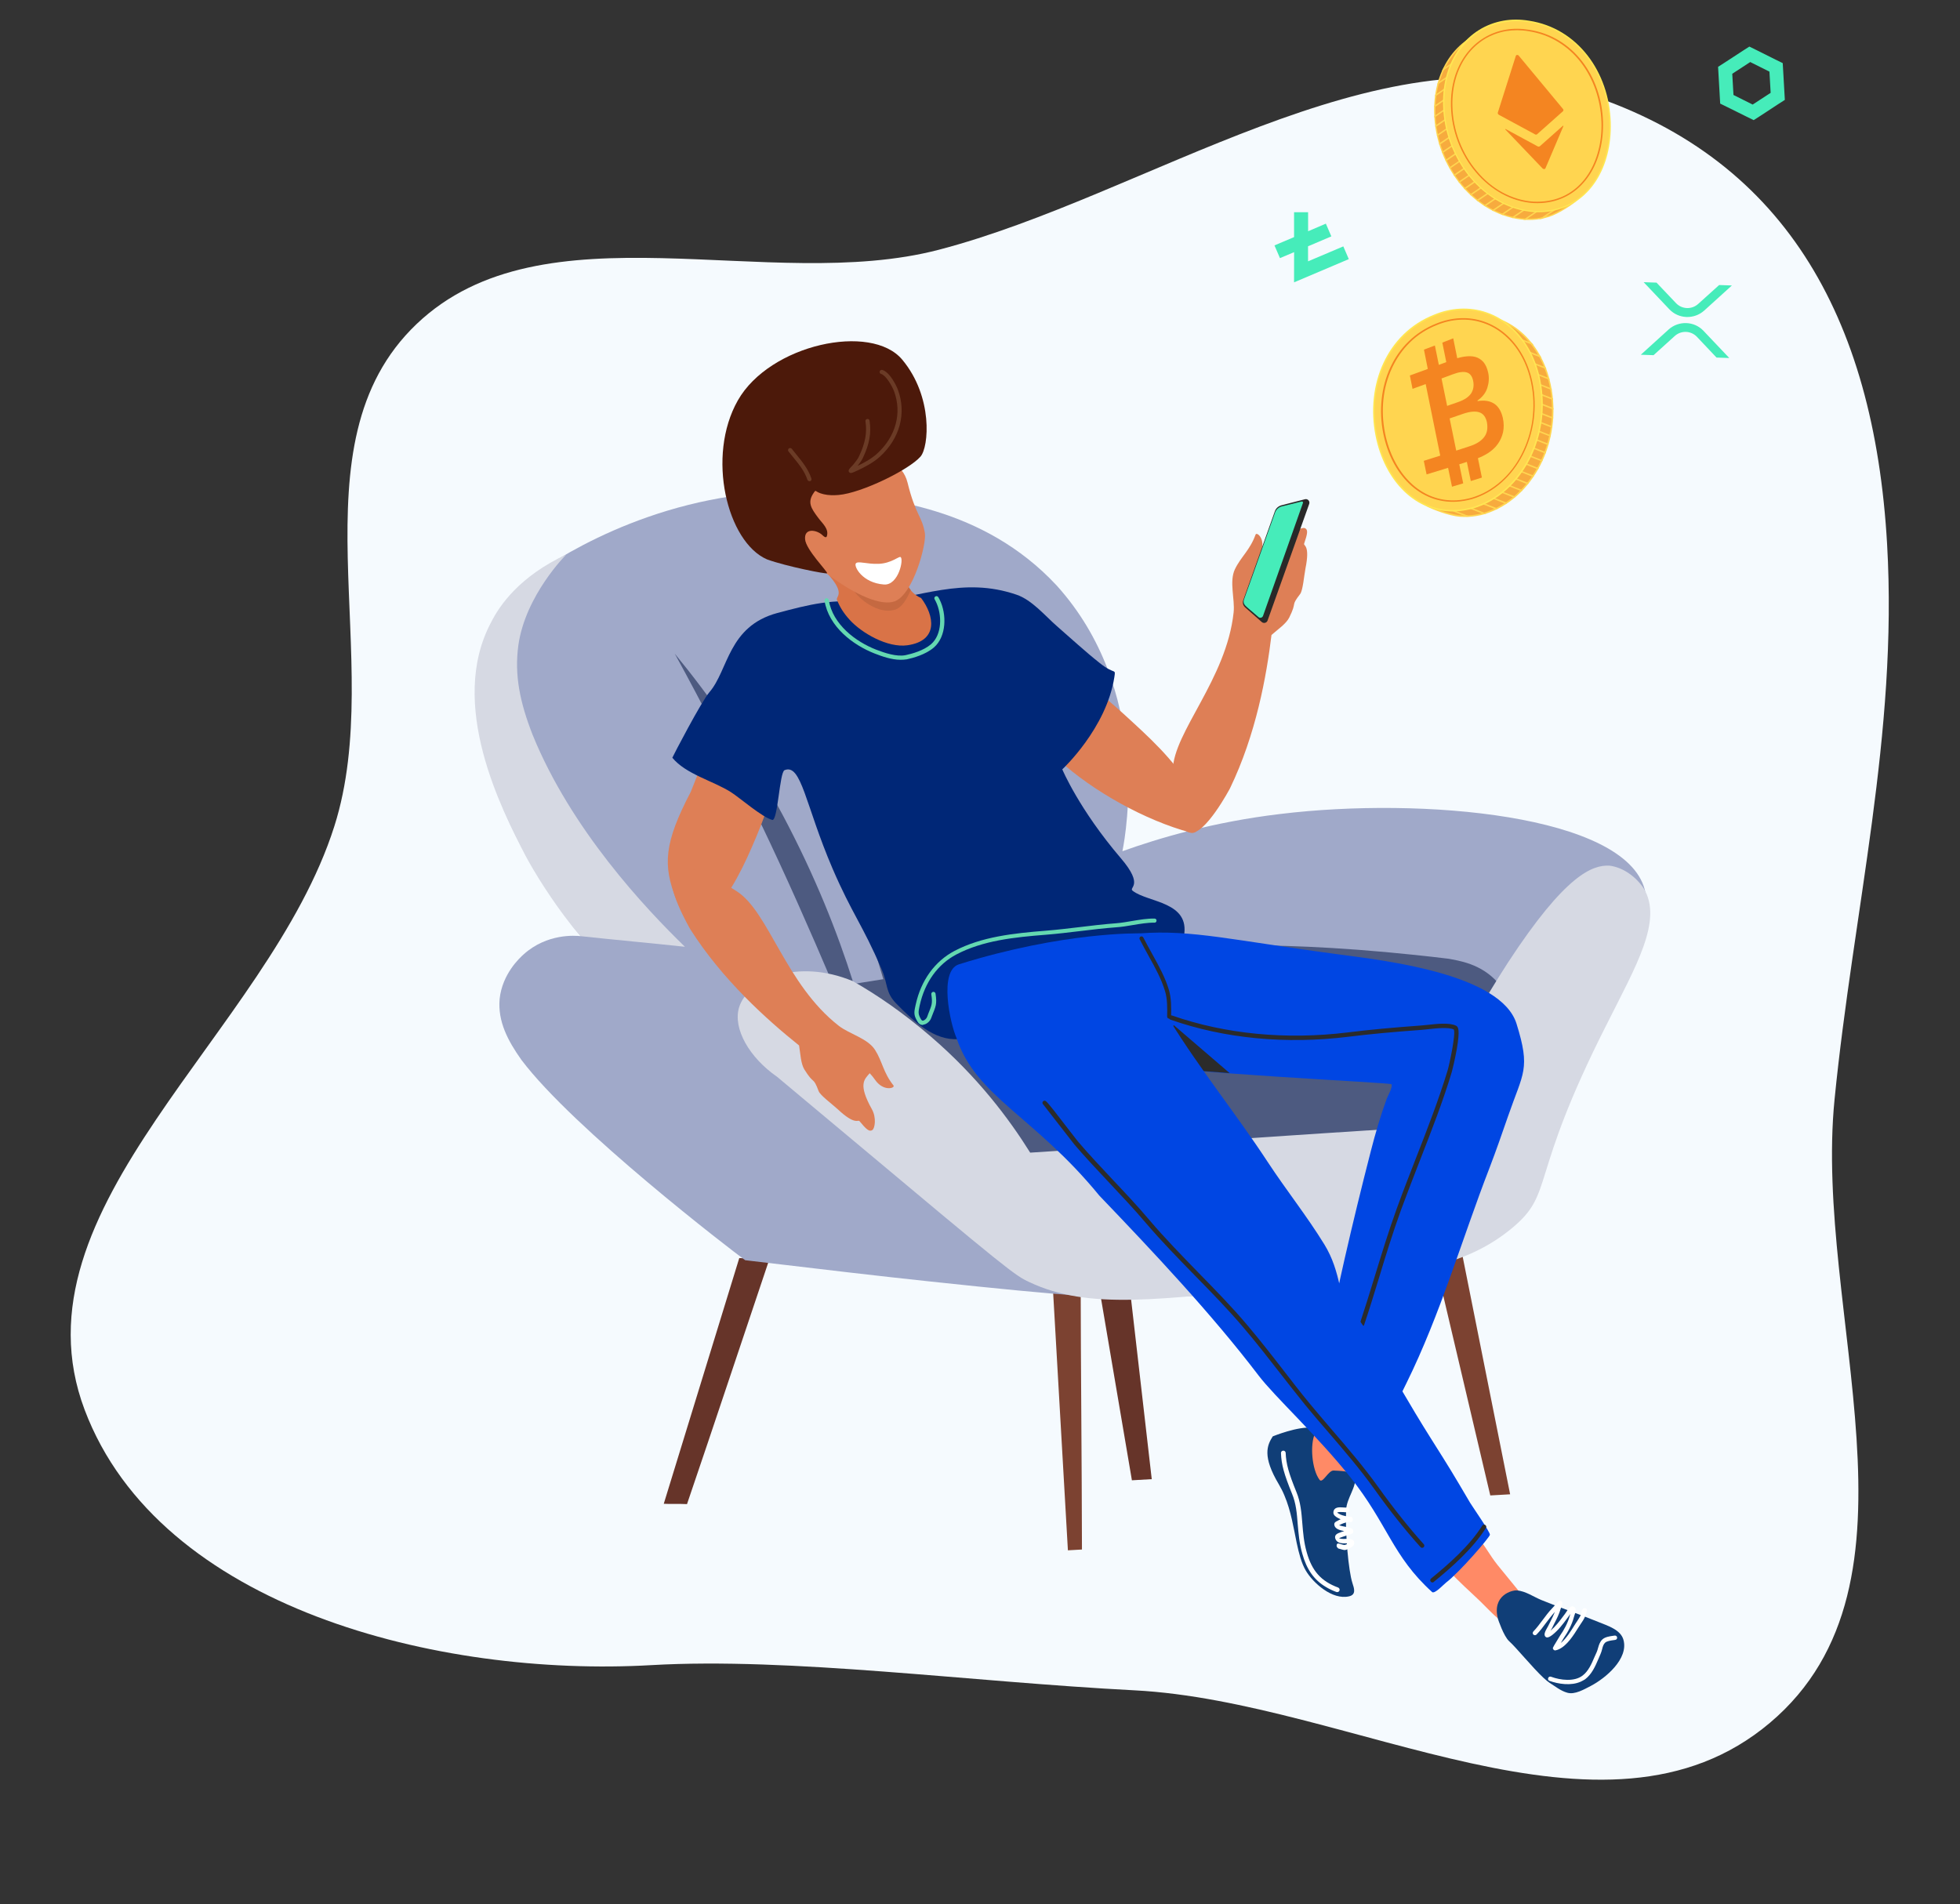 <svg width="388" height="377" viewBox="0 0 388 377" fill="none" xmlns="http://www.w3.org/2000/svg">
<rect x="0" y="0" width="388" height="377" fill="#333333" stroke="none"/>
<g clip-path="url(#clip0_1:38)">
<path fill-rule="evenodd" clip-rule="evenodd" d="M312.679 18.144C352.903 30.628 370.975 62.461 373.568 107.717C375.727 145.416 366.9 180.128 363.166 217.687C358.972 259.878 383.233 313.37 350.368 341.11C317.503 368.849 267.549 336.889 224.563 334.673C191.879 332.987 156.551 328.105 128.914 329.688C86.955 332.092 31.605 318.458 16.764 279.156C1.58 238.942 53.201 204.519 66.191 163.576C76.695 130.468 57.324 88.139 82.459 64.165C107.594 40.191 152.218 58.234 185.844 49.452C226.982 38.709 272.049 5.533 312.679 18.144Z" fill="#F5FAFE"/>
<path d="M287.66 239.353L298.943 295.863L295.015 296.088L281.778 239.854L287.66 239.353Z" fill="#7C4231"/>
<path d="M223.087 250.114L216.887 250.797L224.072 293.089L227.999 292.864L223.087 250.114Z" fill="#663429"/>
<path d="M213.927 253.595C212.127 253.698 210.172 253.975 208.372 254.078C209.385 271.758 210.388 289.274 211.401 306.954L214.183 306.795C214.153 289.058 213.958 271.331 213.927 253.595Z" fill="#7C4231"/>
<path d="M152.275 249.407L146.345 249.09L131.398 297.74C132.881 297.819 134.517 297.725 136 297.805C141.482 281.724 146.801 265.652 152.275 249.407Z" fill="#663429"/>
<path d="M147.519 249.515C162.399 251.29 174.632 252.725 183.718 253.683C212.632 256.79 219.543 257.051 225.445 256.877C233.156 256.764 244.477 256.608 258.776 253.982C279.403 250.008 292.402 247.622 301.987 237.218C310.173 228.209 304.608 222.779 314.191 200.878C321.891 183.356 327.052 181.747 325.579 176.083C321.615 161.363 281.671 157.738 253.459 161.161C240.086 162.749 229.27 165.995 222.191 168.536C222.958 164.714 227.919 136.674 209.16 115.904C194.637 100.311 175.166 98.634 164.597 97.597C136.55 95.262 115.082 107.496 107.017 112.885C103.211 115.238 100.742 118.008 98.919 120.575C88.933 135.437 95.824 161.157 114.944 185.355C113.953 185.247 108.342 184.747 103.657 188.958C102.876 189.66 99.444 192.812 98.907 197.77C98.505 202.229 100.531 206.054 103.211 209.842C113.52 223.541 144.779 247.537 147.519 249.515Z" fill="#A0A9C9"/>
<path d="M300.074 203.822C299.999 202.513 299.592 198.265 296.594 194.659C293.249 190.745 288.62 190.189 286.628 189.81C251.574 185.577 234.128 187.726 233.964 187.736C210.723 189.067 188.367 191.497 166.74 195.199C172.044 207.542 177.349 219.885 182.644 232.064C220.933 229.706 259.212 227.185 297.5 224.828L300.074 203.822Z" fill="#4D5A80"/>
<path d="M112.095 109.802C112.095 109.802 104.016 117.82 102.614 127.755C101.806 133.714 102.934 139.07 105.437 145.495C113.081 164.274 127.766 179.858 135.591 187.458C128.651 186.705 121.885 186.107 114.945 185.355C113.897 184.265 112.831 182.849 111.765 181.431C111.765 181.431 107.326 175.609 104.014 169.393C99.397 160.459 88.503 139.404 97.26 123.134C98.882 119.921 102.818 114.111 112.095 109.802Z" fill="#D6D9E3"/>
<path d="M133.581 129.431C140.288 137.586 147.963 148.316 154.951 161.384C161.392 173.497 165.812 184.741 168.821 194.259C167.512 194.334 166.039 194.418 164.729 194.493C160.365 184.232 155.645 173.498 150.425 162.628C144.994 150.949 139.264 139.781 133.581 129.431Z" fill="#4D5A80"/>
<path d="M298.497 190.609C293.672 198.112 287.225 208.828 281.312 223.128C255.462 224.773 229.621 226.582 203.936 228.217C199.777 221.557 193.552 213.208 184.226 205.201C178.872 200.581 173.573 196.943 168.822 194.258C157.719 189.639 147.951 193.975 146.297 199.491C145.059 203.668 148.341 209.392 153.813 213.185C157.092 215.954 161.918 219.947 167.783 224.867C199.347 251.309 200.895 252.535 203.761 253.849C215.575 259.414 229.084 257.326 256.186 254.623C278.552 252.357 289.808 251.055 299.37 243.116C307.833 236.062 302.436 233.579 318.078 202.791C323.824 191.293 329.219 182.28 325.407 175.928C323.965 173.711 321.388 171.723 318.579 171.391C315.287 171.252 309.97 173.034 298.497 190.609Z" fill="#D6D9E3"/>
<path d="M147.253 127.333C147.889 126.968 158.053 141.004 166.66 159.399C173.021 172.995 176.671 185.105 178.785 193.359C177.486 193.598 176.176 193.673 174.877 193.912C172.636 186.321 169.206 175.184 163.691 162.032C154.916 140.691 146.618 127.698 147.253 127.333Z" fill="#4D5A80"/>
<path d="M180.492 122.801C181.464 122.581 188.093 137.969 192.581 156.107C196.024 170.364 197.372 182.44 197.851 190.79C196.542 190.865 195.405 191.094 194.096 191.169C192.982 183.185 191.142 171.136 188.007 156.534C183.66 135.102 179.683 123.012 180.492 122.801Z" fill="#4D5A80"/>
<path d="M194.759 122.477C195.404 122.276 202.454 139.282 206.82 161.04C209.132 172.733 210.022 182.537 210.415 189.413C209.115 189.652 207.816 189.89 206.343 189.975C205.902 182.28 204.909 170.676 202.638 156.845C198.983 136.031 194.277 122.669 194.759 122.477Z" fill="#4D5A80"/>
<path d="M161.889 124.852C162.689 124.478 172.553 139.024 180.043 157.975C185.423 171.628 188.071 183.466 189.368 191.767C188.231 191.997 187.25 192.053 186.113 192.282C184.19 184.51 180.906 173.036 175.853 159.365C168.05 137.803 161.089 125.227 161.889 124.852Z" fill="#4D5A80"/>
<path d="M210.745 132.817C213.615 134.099 217.526 136.866 222.402 141.328C227.278 145.789 232.33 150.285 235.794 156.215C237.163 158.557 238.509 165.585 235.683 164.84C226.792 162.479 216.287 156.642 209.514 150.403C207.86 148.859 205.905 147.474 204.638 145.609C200.581 139.711 204.023 129.822 210.745 132.817Z" fill="#DE7F56"/>
<path d="M258.162 107.65C258.854 105.623 258.978 104.86 258.316 104.575C257.784 104.333 255.801 105.165 254.847 106.867C252.061 111.888 250.59 111.302 248.981 111.078C249.144 110.496 249.317 109.96 249.514 109.537C250.727 106.805 248.773 105.206 248.551 105.848C247.439 108.939 245.615 110.283 244.458 112.718C243.302 115.154 244.489 118.652 244.208 121.255C242.785 134.488 232.308 144.943 232.168 152.435C232.113 155.63 232.099 164.259 235.641 164.873C238.561 165.384 243.479 156.103 243.479 156.103C248.646 145.414 250.717 133.847 251.704 125.722C252.974 124.593 254.572 123.535 255.214 122.28C256.887 118.902 255.39 120.199 257.377 117.608C257.92 116.897 258.147 114.044 258.427 112.559C259.384 107.861 258.02 108.108 258.162 107.65Z" fill="#DE7F56"/>
<path d="M153.824 151.699C153.6 154.813 152.325 159.418 149.781 165.516C147.236 171.615 144.889 176.448 140.465 181.757C138.718 183.855 134.93 180.717 133.857 178.027C131.184 171.32 131.457 166.89 136.739 156.787C137.632 154.707 138.268 152.405 139.599 150.571C143.787 144.723 154.343 144.41 153.824 151.699Z" fill="#DE7F56"/>
<path d="M220.597 134.066C220.872 132.225 220.735 133.704 217.717 131.289C214.764 128.955 212.029 126.409 209.223 123.972C206.886 121.933 204.315 118.805 201.254 117.754C190.593 114.088 182.191 118.346 171.723 119.367C165.077 118.399 160.056 119.729 153.9 121.365C144.091 124.002 144.226 132.664 140.438 137.045C138.824 138.914 133.258 149.61 133.096 150.025C135.742 153.28 141.196 154.609 144.705 156.847C146.459 157.966 150.871 161.821 152.88 162.338C153.974 162.625 154.314 152.917 155.303 152.491C158.654 151.103 159.395 159.353 164.798 171.946C168.687 180.968 170.637 182.877 174.526 191.899C175.815 194.877 175.198 196.414 177.451 198.732C180.93 202.283 184.925 206.053 189.685 205.74C196.272 205.318 203.581 204.575 209.544 201.484C213.824 199.277 217.849 196.557 222.049 194.202C225.414 192.312 233.578 189.626 234.365 185.369C235.645 178.487 227.316 178.738 224.239 176.384C223.291 175.662 226.64 175.486 221.887 169.929C213.602 160.238 210.289 152.328 210.289 152.328C210.289 152.328 219.019 144.244 220.597 134.066Z" fill="#002777"/>
<path d="M178.209 130.633C176.502 130.621 174.634 129.979 173.112 129.38C168.889 127.724 164.05 124.11 163.22 118.918C163.195 118.687 163.344 118.489 163.573 118.439C163.808 118.412 164.008 118.559 164.057 118.786C164.842 123.655 169.419 127.063 173.43 128.623C175.081 129.264 177.518 130.094 179.307 129.708C180.524 129.445 182.794 128.837 184.298 127.563C186.524 125.634 186.515 121.691 185.262 119.11C185.182 118.961 185.097 118.789 185.017 118.641C184.904 118.451 184.969 118.199 185.185 118.081C185.377 117.969 185.63 118.033 185.748 118.245C185.856 118.411 185.941 118.584 186.026 118.755C187.429 121.589 187.398 126.015 184.867 128.201C183.246 129.596 180.819 130.261 179.511 130.543C179.071 130.614 178.642 130.636 178.209 130.633Z" fill="#64D8B1"/>
<path d="M178.885 113.594C179.212 114.664 179.589 117.196 182.348 118.407C184.97 121.882 185.853 126.871 179.632 127.76C175.717 128.319 170.532 125.326 168.161 122.677C166.993 121.385 166.228 120.172 165.685 118.767C165.414 118.066 167.52 117.587 163.736 113.509C163.55 112.646 164.716 109.923 165.555 109.244C168.046 107.21 172.377 112.145 175.349 112.455C176.552 112.576 177.971 112.698 178.885 113.594Z" fill="#D97347"/>
<path d="M178.885 113.594C177.971 112.698 176.552 112.576 175.321 112.437C172.371 112.123 171.295 113.923 168.803 115.957C167.964 116.636 173.046 122.052 177.222 120.701C178.501 120.282 179.484 118.716 180.28 116.834C179.33 115.66 179.11 114.305 178.885 113.594Z" fill="#C56941"/>
<path d="M164.855 87.606C167.586 87.017 170.636 88.237 172.889 89.557C174.874 90.745 178.673 91.542 179.663 95.581C181.251 102.058 182.551 102.182 183.096 105.605C183.426 107.696 180.802 117.695 177.109 119.061C174.616 119.979 169.603 118.113 163.448 113.404C160.887 111.438 158.342 108.874 156.109 105.648C154.36 103.103 153.839 98.344 154.934 95.399C155.726 93.28 158.08 91.609 159.942 90.328C161.872 89.033 162.582 88.096 164.855 87.606Z" fill="#DE7F56"/>
<path d="M161.091 97.565C161.644 96.781 161.155 97.409 163.052 97.855C163.989 98.081 165.071 98.085 166.013 98.001C170.543 97.619 179.949 93.019 182.231 90.393C183.873 88.505 184.758 78.593 178.615 71.22C172.472 63.847 152.383 68.177 146.074 79.257C139.766 90.338 143.945 107.343 151.841 110.757C155.725 112.166 163.608 113.703 163.735 113.509C163.915 113.232 159.509 108.836 159.372 106.751C159.192 104.461 161.664 104.903 162.772 105.923C162.987 106.138 163.533 106.662 163.687 106.154C164.137 104.678 162.752 103.599 161.965 102.509C160.518 100.587 159.79 99.438 161.091 97.565Z" fill="#4C190A"/>
<path d="M160.238 95.278C160.068 95.267 159.901 95.16 159.844 95.006C159.251 93.257 158.175 91.944 157.035 90.551C156.735 90.164 156.413 89.782 156.085 89.377C155.949 89.193 155.987 88.923 156.152 88.793C156.338 88.657 156.611 88.694 156.741 88.856C157.041 89.243 157.363 89.625 157.663 90.011C158.803 91.405 159.977 92.839 160.627 94.743C160.699 94.965 160.583 95.204 160.358 95.276C160.33 95.258 160.285 95.268 160.238 95.278Z" fill="#6B3B26"/>
<path d="M168.538 93.642C168.368 93.661 168.286 93.644 168.177 93.563C168.077 93.504 168.003 93.383 168.001 93.258C167.98 93.016 168.075 92.877 168.662 92.263C168.731 92.184 168.8 92.106 168.822 92.097C168.892 92.018 168.952 91.918 169.044 91.831C169.443 91.317 169.851 90.825 170.071 90.309C171.293 87.705 171.672 85.645 171.327 83.428C171.283 83.195 171.448 82.977 171.67 82.962C171.904 82.917 172.123 83.079 172.137 83.299C172.508 85.706 172.129 87.891 170.821 90.656C170.566 91.211 170.132 91.764 169.767 92.239C170.936 91.687 172.498 90.851 173.644 89.807C177.337 86.423 178.597 81.796 176.977 77.441C176.578 76.399 175.372 74.307 174.427 74.04C174.2 73.982 174.082 73.754 174.142 73.529C174.203 73.304 174.433 73.185 174.66 73.243C176.18 73.677 177.497 76.476 177.746 77.152C179.477 81.84 178.147 86.795 174.195 90.411C172.865 91.629 171.056 92.541 169.8 93.128L169.734 93.155C169.099 93.463 168.752 93.605 168.538 93.642Z" fill="#6B3B26"/>
<path d="M291.982 303.731C293.652 305.462 294.941 307.987 296.446 309.849C298.149 311.954 299.846 314.035 301.571 316.134C303.363 318.314 301.867 318.398 300.167 320.095C299.636 320.638 299.245 321.721 298.376 321.813C297.952 321.856 297.098 320.9 296.81 320.677C295.471 319.587 294.331 318.312 293.087 317.107C291.022 315.105 288.816 313.228 286.911 311.073C286.593 310.713 285.089 309.303 285.237 308.653C285.538 307.377 288.23 305.823 289.243 305.177C290.051 304.694 291.329 303.04 291.982 303.731Z" fill="#FF8A66"/>
<path d="M273.368 271.293C272.022 275.528 266.257 289.791 265.208 295.626C264.736 296.558 261.637 297.108 260.789 297.742C260.642 297.845 259.635 294.284 259.381 294.219C257.551 293.64 257.595 287.714 257.174 286.094C257.019 285.486 256.851 284.263 257.514 283.882C258.898 283.061 259.269 285.001 260.335 283.821C261.24 282.223 262.674 274.833 263.561 270.365C264.566 265.445 273.624 270.478 273.368 271.293Z" fill="#FF8A66"/>
<path d="M251.955 284.391C250.822 286.157 249.856 288.36 253.162 293.896C253.581 294.615 253.954 295.342 254.258 296.084C255.573 299.175 256.08 302.535 256.698 305.514C257.149 307.603 257.629 309.496 258.498 310.971C259.905 313.377 263.729 316.853 267.066 316.063C268.507 315.729 268.072 314.492 267.722 313.427C266.942 311.029 266.26 303.406 266.475 298.939C266.592 296.586 268.58 294.447 268.263 292.305C268.102 291.223 264.761 291.207 264.004 291.156C262.982 291.091 261.833 293.786 261.234 293.012C259.662 290.952 259.298 285.922 260.33 283.798C260.563 283.32 260.28 282.787 259.758 282.709C257.034 282.322 251.955 284.391 251.955 284.391Z" fill="#103E77"/>
<path d="M264.775 306.435C264.659 306.34 264.569 306.146 264.599 305.95C264.619 305.708 264.778 305.555 264.981 305.606L265.083 305.632C265.341 305.718 266.007 305.908 266.173 305.896C266.448 305.836 266.686 305.713 266.942 305.564C266.799 305.571 266.628 305.56 266.486 305.567C265.648 305.581 264.719 305.615 264.348 304.674C264.286 304.497 264.27 304.31 264.309 304.159C264.406 303.829 264.685 303.674 264.969 303.541L264.992 303.537C265.344 303.389 265.724 303.259 266.087 303.158C266.087 303.158 266.087 303.158 266.11 303.153C265.131 302.96 264.332 302.705 264.157 302.006C264.013 301.443 264.498 301.243 264.717 301.149C264.927 301.008 265.147 300.914 265.39 300.814C265.204 300.735 265.015 300.633 264.797 300.514L264.769 300.496C264.439 300.305 263.915 299.991 263.958 299.411C264.064 298.343 265.088 298.408 265.917 298.467C266.161 298.485 266.553 298.519 266.635 298.455C266.803 298.347 266.999 298.471 267.098 298.71C267.198 298.95 267.133 299.202 266.963 299.31C266.753 299.45 266.39 299.434 265.947 299.386C265.606 299.365 264.948 299.317 264.696 299.49C264.752 299.525 264.835 299.578 264.947 299.65C264.975 299.667 264.997 299.662 265.003 299.685C265.504 300.005 266.029 300.105 266.583 300.223L266.708 300.244C266.81 300.269 266.912 300.296 267.018 300.344C267.385 300.265 267.597 300.242 267.739 300.569L267.744 300.592C267.839 300.809 267.814 301.027 267.728 301.188C267.589 301.433 267.339 301.391 267.058 301.309L267.035 301.314C266.272 301.455 265.668 301.656 265.092 301.995C265.378 302.099 265.836 302.214 266.459 302.318C266.606 302.334 266.73 302.354 266.809 302.385L266.837 302.402C267.576 302.6 267.733 302.661 267.833 302.9C267.885 303.032 267.915 303.168 267.898 303.314C267.823 303.639 267.554 303.721 267.122 303.837C267.076 303.848 267.031 303.858 267.007 303.862C266.76 303.939 266.54 304.034 266.292 304.111C265.936 304.236 265.573 304.338 265.243 304.48L265.221 304.485C265.151 304.5 265.11 304.533 265.065 304.542C265.366 304.715 265.941 304.71 266.369 304.689C266.939 304.661 267.469 304.666 267.836 304.919C267.975 305.009 268.07 305.226 268.091 305.435C268.119 305.786 267.892 306.072 267.745 306.175C267.681 306.212 267.6 306.277 267.513 306.319C267.157 306.563 266.75 306.793 266.314 306.887C266.108 306.932 265.701 306.829 264.98 306.604L264.902 306.574C264.859 306.488 264.808 306.475 264.775 306.435Z" fill="white"/>
<path d="M262.49 314.221C260.124 312.83 258.666 310.745 257.798 307.606C257.2 305.502 257.052 303.585 256.89 301.719C256.73 299.639 256.571 297.677 255.773 295.758C254.201 291.915 253.66 289.964 253.581 287.7C253.573 287.44 253.768 287.232 254.03 287.223C254.292 287.214 254.502 287.406 254.51 287.666C254.592 289.834 255.104 291.649 256.634 295.405C257.484 297.456 257.635 299.491 257.809 301.639C257.961 303.46 258.1 305.331 258.678 307.345C259.715 311.042 261.522 313.076 264.889 314.322C265.125 314.414 265.252 314.672 265.164 314.929C265.07 315.162 264.81 315.29 264.55 315.203C263.82 314.933 263.125 314.608 262.49 314.221Z" fill="white"/>
<path d="M217.98 185.789C220.78 185.304 223.258 184.983 225.622 184.806C236.047 184.032 243.881 186.169 265.464 189.025C274.414 190.209 297.136 192.891 300.207 202.684C303.02 211.725 301.536 212.306 298.549 220.958C297.363 224.373 296.164 227.839 294.873 231.207C289.378 245.388 285.184 260.145 278.413 273.865C277.879 274.954 274.56 281.847 273.362 282.747C272.823 283.149 266.226 281.957 265.488 281.878C264.377 281.738 260.308 281.355 259.588 280.465C259.588 280.465 260.867 274.7 261.637 270.804C264.391 256.5 267.72 242.073 271.355 227.959C272.241 224.489 273.29 220.889 274.532 217.508C274.727 216.967 275.75 215.25 275.457 214.672C275.287 214.328 232.833 212.478 220.075 210.119C216.273 209.418 208.775 208.278 207.26 203.923C205.735 199.524 213.836 186.515 217.98 185.789Z" fill="#0046E3"/>
<path d="M269.602 262.624C269.555 262.634 269.528 262.616 269.478 262.603C269.246 262.534 269.118 262.277 269.195 262.071C270.214 258.999 271.173 255.87 272.106 252.842C273.475 248.388 274.88 243.761 276.508 239.275C277.668 236.079 278.965 232.734 280.218 229.518C282.495 223.704 284.826 217.689 286.567 211.944C286.955 210.625 288.218 204.674 287.798 203.837C286.752 203.326 284.265 203.601 282.624 203.788C282.155 203.842 281.732 203.885 281.401 203.909C275.749 204.32 271.133 204.745 266.923 205.272C254.547 206.799 242.357 205.625 231.704 201.886C231.472 201.817 231.368 201.555 231.438 201.325C231.509 201.096 231.775 200.992 232.006 201.06C242.552 204.751 254.595 205.91 266.835 204.412C271.067 203.88 275.683 203.456 281.358 203.039C281.666 203.021 282.088 202.978 282.534 202.929C284.41 202.714 286.994 202.443 288.263 203.096C288.671 203.317 289.051 203.853 288.378 207.752C288.021 209.777 287.505 211.837 287.412 212.189C285.682 217.981 283.328 224 281.055 229.837C279.803 233.052 278.506 236.397 277.34 239.571C275.731 244.029 274.298 248.639 272.955 253.11C272.023 256.138 271.069 259.291 270.027 262.366C269.959 262.5 269.772 262.636 269.602 262.624Z" fill="#2B2B2B"/>
<path d="M225.42 210.844C230.353 211.444 236.809 211.978 243.425 212.476L232.371 202.978L225.42 210.844Z" fill="#2B2B2B"/>
<path d="M225.621 184.806C225.621 184.806 227.2 194.92 231.529 201.971C237.508 211.66 244.738 220.58 251.001 230.137C254.61 235.631 258.722 240.781 262.163 246.383C263.826 249.089 264.593 251.752 265.267 254.767C265.821 257.118 269.592 261.914 270.829 263.975C275.047 270.954 278.977 278.044 283.346 284.944C287.136 290.946 287.438 291.45 291.037 297.566C291.451 298.261 295.028 303.382 294.942 303.876C294.849 304.443 288.87 311.363 286.248 313.353C285.774 313.717 284.104 315.551 283.534 315.246C275.599 308.07 274.788 301.853 267.252 292.404C260.609 284.094 252.357 276.558 249.141 272.333C239.862 260.148 228.275 247.842 217.615 236.715C204.705 220.94 193.233 217.188 189.346 205.503C188.08 202.64 185.807 192.2 189.832 190.929C210.647 184.422 225.621 184.806 225.621 184.806Z" fill="#0046E3"/>
<path d="M206.528 218.694C206.328 218.547 206.316 218.265 206.447 218.094C206.596 217.896 206.882 217.882 207.058 218.034C207.491 218.369 209.321 220.73 211.661 223.79C212.489 224.846 213.191 225.765 213.388 226.008C215.608 228.618 218.001 231.143 220.311 233.615C222.737 236.182 225.23 238.829 227.552 241.583C230.608 245.178 233.966 248.612 237.208 251.952C240.473 255.288 243.859 258.74 246.925 262.38C249.373 265.273 251.76 268.324 254.057 271.297C255.691 273.416 257.39 275.617 259.116 277.716C260.612 279.532 262.182 281.355 263.691 283.121C266.765 286.688 269.943 290.399 272.722 294.267C275.782 298.55 278.846 302.404 281.849 305.748C282.008 305.928 281.993 306.193 281.81 306.351C281.769 306.383 281.746 306.388 281.705 306.421C281.532 306.506 281.329 306.454 281.202 306.315C278.172 302.953 275.075 299.058 272.01 294.753C269.258 290.903 266.086 287.215 263.039 283.666C261.507 281.905 259.937 280.08 258.437 278.242C256.707 276.12 255.007 273.92 253.351 271.807C251.058 268.855 248.672 265.805 246.227 262.934C243.167 259.318 239.809 255.883 236.544 252.547C233.278 249.211 229.916 245.754 226.832 242.143C224.514 239.411 222.022 236.764 219.624 234.216C217.313 231.743 214.892 229.2 212.672 226.59" fill="#2B2B2B"/>
<path d="M283.735 313.278C283.561 313.363 283.358 313.312 283.227 313.15C283.068 312.971 283.106 312.701 283.288 312.542C286.883 309.606 290.92 306.05 293.424 302.065C293.55 301.872 293.821 301.789 294.021 301.937C294.215 302.061 294.297 302.329 294.148 302.527C291.549 306.627 287.475 310.238 283.817 313.213C283.821 313.236 283.781 313.268 283.735 313.278Z" fill="#2B2B2B"/>
<path d="M321.377 324.672C320.816 322.631 318.178 321.868 316.36 321.12C312.644 319.592 308.839 318.322 305.124 316.794C303.569 316.154 302.031 315.037 300.294 314.889C299.386 314.799 295.261 315.831 296.551 320.59C296.551 320.59 297.667 323.985 298.765 324.961C300.134 326.186 303.403 330.21 305.564 332.215C306.016 332.64 306.421 332.957 306.732 333.175C307.868 333.881 308.953 334.787 310.256 335.148C311.766 335.582 313.594 334.476 314.892 333.816C317.892 332.243 322.423 328.414 321.377 324.672Z" fill="#103E77"/>
<path d="M308.572 326.553C308.375 326.643 308.174 326.71 307.944 326.76C307.761 326.799 307.598 326.715 307.496 326.571C307.322 326.323 307.322 326.323 308.12 325.011C308.422 324.518 308.792 323.891 308.846 323.809C309.506 322.859 310.371 321.413 310.775 319.829C310.801 319.729 310.831 319.65 310.858 319.549C310.763 319.665 310.673 319.803 310.564 319.97C310.528 320.025 310.492 320.08 310.492 320.08L310.194 320.477C309.338 321.635 308.537 322.711 307.329 323.685C306.423 324.379 306.144 324.201 306.033 324.131C305.448 323.757 305.934 322.892 306.335 322.188C306.371 322.133 306.384 322.082 306.407 322.077C306.573 321.733 306.739 321.388 306.927 321.038C307.228 320.427 307.547 319.788 307.815 319.136C307.193 319.817 306.631 320.555 306.071 321.295C305.496 322.084 304.88 322.905 304.171 323.628C304.017 323.804 303.727 323.796 303.55 323.644C303.373 323.492 303.383 323.205 303.538 323.028C304.205 322.338 304.762 321.576 305.359 320.783C305.957 319.988 306.549 319.171 307.276 318.421C307.295 318.393 307.413 318.272 307.549 318.124C307.721 317.921 307.975 317.652 308.171 317.443C308.556 317.005 308.793 316.763 309.114 317.027C309.434 317.29 309.278 317.68 308.985 318.432C308.948 318.488 308.935 318.538 308.94 318.561C308.649 319.55 308.182 320.507 307.706 321.417C307.54 321.762 307.374 322.107 307.203 322.429C307.185 322.456 307.149 322.511 307.095 322.594C307.046 322.7 306.991 322.783 306.937 322.866C307.952 322.005 308.664 321.068 309.482 319.964L309.781 319.568C309.781 319.568 309.799 319.54 309.818 319.513C310.468 318.517 311.006 317.783 311.558 318.116C312.166 318.484 311.894 319.231 311.725 319.672C311.68 319.8 311.637 319.928 311.61 320.029C311.185 321.736 310.271 323.288 309.575 324.293C309.521 324.377 309.254 324.813 308.976 325.302C310.059 324.427 311.021 322.865 311.66 321.824L311.769 321.658C311.872 321.469 312.004 321.298 312.148 321.077C312.455 320.608 312.821 320.077 312.986 319.614C313.03 319.486 313.074 319.357 313.106 319.279C313.031 319.152 313.042 318.983 313.137 318.869L313.173 318.813C313.299 318.619 313.512 318.264 313.887 318.445C314.285 318.621 314.196 318.877 313.822 319.932C313.632 320.496 313.23 321.082 312.881 321.585C312.755 321.778 312.629 321.972 312.52 322.137L312.413 322.304C311.573 323.649 310.238 325.814 308.572 326.553Z" fill="white"/>
<path d="M312.93 332.956C311.026 333.818 308.494 333.437 306.722 332.796C306.487 332.705 306.387 332.465 306.481 332.231C306.575 331.997 306.817 331.897 307.053 331.989C308.879 332.665 311.623 333.023 313.273 331.765C314.432 330.897 315.058 329.455 315.648 328.069C315.796 327.752 315.939 327.412 316.086 327.096C316.18 326.862 316.269 326.604 316.348 326.302C316.511 325.721 316.704 325.061 317.205 324.597C317.746 324.1 318.657 323.975 319.332 323.878C319.447 323.852 319.543 323.856 319.635 323.835C319.869 323.809 320.093 323.951 320.123 324.206C320.149 324.438 320.005 324.658 319.747 324.69C319.655 324.711 319.536 324.712 319.421 324.737C318.861 324.81 318.093 324.928 317.751 325.239C317.411 325.55 317.274 326.032 317.147 326.558C317.068 326.86 316.972 327.19 316.841 327.479C316.694 327.796 316.569 328.109 316.426 328.448C315.786 329.94 315.129 331.46 313.789 332.486C313.533 332.636 313.236 332.819 312.93 332.956Z" fill="white"/>
<path d="M231.442 201.681C231.226 201.68 231.045 201.505 231.046 201.291C231.081 199.668 231.112 197.808 230.627 196.225C229.898 193.84 228.78 191.777 227.452 189.402C226.863 188.34 226.264 187.234 225.609 185.974C225.518 185.778 225.589 185.55 225.781 185.437C225.977 185.347 226.209 185.416 226.322 185.605C226.95 186.848 227.572 187.95 228.161 189.011C229.498 191.431 230.643 193.513 231.389 195.966C231.897 197.662 231.854 199.573 231.833 201.264C231.841 201.524 231.659 201.682 231.442 201.681Z" fill="#2B2B2B"/>
<path d="M182.662 202.943C182.252 202.936 181.894 202.728 181.664 202.326C180.889 201.068 180.906 200.552 181.211 199.179L181.272 198.904C182.324 194.091 185.066 190.316 188.971 188.263C194.325 185.47 200.59 184.784 207.037 184.274C209.304 184.094 211.597 183.813 213.799 183.553C216.115 183.267 218.528 182.985 220.915 182.803C221.931 182.727 223.02 182.539 224.085 182.357C225.592 182.104 227.122 181.845 228.544 181.871C228.784 181.867 228.971 182.065 228.945 182.284C228.949 182.521 228.748 182.707 228.527 182.683C227.201 182.66 225.695 182.914 224.233 183.157C223.145 183.344 222.033 183.536 220.966 183.6C218.603 183.777 216.212 184.054 213.896 184.34C211.672 184.605 209.379 184.886 207.089 185.07C200.711 185.566 194.56 186.226 189.339 188.968C185.648 190.904 183.079 194.475 182.07 199.041L182.009 199.316C181.757 200.487 181.76 200.879 182.358 201.868C182.503 202.098 182.646 202.091 182.692 202.081C183.023 202.057 183.419 201.663 183.539 201.328C183.596 201.149 183.676 200.966 183.734 200.787C184.416 199.048 184.653 198.77 184.362 196.86C184.335 196.628 184.485 196.429 184.715 196.38C184.95 196.354 185.149 196.5 185.197 196.727C185.515 198.868 185.247 199.225 184.52 201.093C184.463 201.271 184.383 201.455 184.32 201.611C184.107 202.18 183.452 202.82 182.766 202.873C182.758 202.946 182.713 202.955 182.662 202.943Z" fill="#64D8B1"/>
<path d="M246.142 118.747L252.363 101.248C252.568 100.634 253.096 100.188 253.71 100.031L258.331 98.845C258.877 98.704 259.348 99.22 259.175 99.756L250.923 122.873C250.758 123.336 250.166 123.487 249.785 123.165L246.582 120.34C246.056 119.906 245.911 119.344 246.142 118.747Z" fill="#292929"/>
<path d="M253.759 100.259C253.121 100.42 252.621 100.884 252.412 101.476L246.284 118.622C246.012 119.369 246.312 119.756 246.903 120.27L249.142 122.187C249.434 122.433 249.889 122.312 250.026 121.949L257.935 99.573C257.998 99.416 257.844 99.26 257.683 99.294L253.759 100.259Z" fill="#46ECBA"/>
<path d="M170.147 221.981C171.506 223.635 172.091 224.143 172.691 223.741C173.185 223.425 173.543 221.328 172.602 219.627C169.814 214.636 171.108 213.718 172.167 212.491C172.576 212.936 172.941 213.365 173.196 213.754C174.877 216.217 177.296 215.433 176.867 214.907C174.825 212.338 174.66 210.102 173.202 207.842C171.745 205.584 168.116 204.718 166.043 203.103C155.503 194.891 152.217 180.589 145.89 176.497C143.189 174.754 135.824 170.163 133.389 172.798C131.378 174.966 136.658 184 136.658 184C143.008 193.989 151.774 201.858 158.185 206.995C158.466 208.655 158.508 210.551 159.234 211.753C161.219 214.945 160.918 213.005 162.06 216.041C162.375 216.872 164.69 218.575 165.81 219.597C169.307 222.891 169.832 221.619 170.147 221.981Z" fill="#DE7F56"/>
<path d="M174.993 115.73C177.901 115.945 178.989 110.527 178.242 110.282C177.882 110.164 176.399 111.533 173.971 111.633C171.544 111.733 169.791 110.981 169.407 111.576C169.025 112.17 170.7 115.413 174.993 115.73Z" fill="white"/>
<path d="M288.141 95.089C290.19 91.877 291.939 89.148 294.482 86.327C295.256 85.468 296.971 82.974 297.223 82.448C297.475 81.921 298.301 80.315 298.497 78.419" stroke="#533CD6" stroke-linecap="round" stroke-linejoin="round"/>
<path d="M290.757 102.175C290.171 102.208 289.582 102.196 289.015 102.158C286.866 102.002 283.497 100.66 282.598 100.153C280.435 98.927 278.586 97.032 277.076 94.49C275.721 92.171 274.688 89.345 274.066 86.286C273.102 81.363 273.7 76.606 275.843 72.551C277.985 68.473 281.522 65.362 286.076 63.566C287.731 62.889 289.401 62.491 291.065 62.396C294.746 62.185 298.176 63.361 301.045 65.826C303.964 68.334 305.981 71.941 306.888 76.263C308.017 81.62 307.28 87.222 304.803 92.017C302.328 96.836 298.431 100.246 293.806 101.628C292.789 101.942 291.765 102.117 290.757 102.175Z" fill="#F7AB3E"/>
<path d="M291.074 62.558C292.879 62.455 294.657 62.702 296.337 63.281C297.993 63.861 299.548 64.749 300.934 65.949C302.344 67.148 303.534 68.638 304.526 70.35C305.545 72.129 306.271 74.135 306.725 76.296C307.278 78.987 307.388 81.726 307.004 84.47C306.639 87.12 305.843 89.631 304.659 91.956C303.475 94.281 301.942 96.276 300.108 97.917C298.206 99.608 296.087 100.799 293.776 101.513C292.781 101.803 291.757 101.978 290.772 102.034C290.186 102.068 289.621 102.054 289.054 102.017C286.929 101.859 283.584 100.538 282.685 100.031C280.546 98.828 278.721 96.931 277.236 94.411C275.882 92.115 274.849 89.29 274.253 86.252C273.759 83.791 273.668 81.377 273.98 79.032C274.272 76.736 274.971 74.579 276.012 72.611C278.131 68.558 281.646 65.472 286.155 63.701C287.762 63.027 289.41 62.654 291.074 62.558ZM291.057 62.257C289.393 62.352 287.698 62.729 286.021 63.429C276.638 67.131 271.938 76.241 273.927 86.318C275.113 92.252 277.944 97.721 282.512 100.297C283.387 100.782 286.781 102.147 289.002 102.322C289.568 102.359 290.157 102.372 290.767 102.337C291.774 102.28 292.799 102.104 293.841 101.812C303.481 98.91 309.359 87.383 307.005 76.257C305.148 67.243 298.512 61.83 291.057 62.257Z" fill="#FFD550"/>
<path d="M292.457 84.233L292.355 84.495L305.947 89.811C305.989 89.716 306.006 89.622 306.048 89.527L292.457 84.233Z" fill="#FFD550"/>
<path d="M290.103 90.766L290 91.028L302.437 95.899C302.504 95.826 302.569 95.729 302.636 95.655L290.103 90.766Z" fill="#FFD550"/>
<path d="M291.867 85.849L291.764 86.11L305.26 91.386C305.302 91.291 305.345 91.219 305.386 91.123L291.867 85.849Z" fill="#FFD550"/>
<path d="M291.279 87.488L291.177 87.75L304.456 92.945C304.497 92.85 304.564 92.776 304.606 92.681L291.279 87.488Z" fill="#FFD550"/>
<path d="M289.538 92.403L289.435 92.665L301.223 97.271C301.289 97.198 301.379 97.123 301.446 97.049L289.538 92.403Z" fill="#FFD550"/>
<path d="M286.595 100.552L286.492 100.814L290.341 102.315C290.575 102.301 290.81 102.288 291.044 102.274L286.595 100.552Z" fill="#FFD550"/>
<path d="M287.184 98.936L287.082 99.198L293.77 101.815C293.793 101.814 293.815 101.789 293.862 101.787C293.978 101.757 294.116 101.703 294.231 101.673L287.184 98.936Z" fill="#FFD550"/>
<path d="M288.926 94.021L288.823 94.282L299.769 98.565C299.858 98.49 299.948 98.415 300.014 98.341L288.926 94.021Z" fill="#FFD550"/>
<path d="M288.337 95.66L288.234 95.921L298.12 99.776C298.21 99.701 298.325 99.648 298.415 99.573L288.337 95.66Z" fill="#FFD550"/>
<path d="M287.773 97.297L287.67 97.559L296.186 100.886C296.301 100.833 296.416 100.78 296.553 100.702L287.773 97.297Z" fill="#FFD550"/>
<path d="M290.691 89.127L290.589 89.389L303.507 94.442C303.574 94.368 303.615 94.273 303.681 94.199L290.691 89.127Z" fill="#FFD550"/>
<path d="M297.166 71.167L297.062 71.429L306.781 75.223C306.751 75.108 306.721 74.993 306.69 74.879L297.166 71.167Z" fill="#FFD550"/>
<path d="M296.575 72.783L296.473 73.044L307.202 77.246C307.172 77.131 307.165 77.015 307.135 76.901L296.575 72.783Z" fill="#FFD550"/>
<path d="M297.752 69.528L297.65 69.79L306.118 73.096C306.064 72.983 306.032 72.845 305.978 72.732L297.752 69.528Z" fill="#FFD550"/>
<path d="M298.341 67.889L298.239 68.151L305.142 70.849C305.065 70.714 305.01 70.578 304.931 70.442L298.341 67.889Z" fill="#FFD550"/>
<path d="M298.929 66.25L298.826 66.512L303.614 68.377C303.51 68.221 303.383 68.065 303.283 67.931L298.929 66.25Z" fill="#FFD550"/>
<path d="M294.81 77.7L294.708 77.962L307.458 82.955C307.476 82.861 307.469 82.745 307.488 82.65L294.81 77.7Z" fill="#FFD550"/>
<path d="M294.221 79.316L294.119 79.578L307.254 84.712C307.271 84.618 307.29 84.523 307.306 84.406L294.221 79.316Z" fill="#FFD550"/>
<path d="M295.987 74.422L295.885 74.684L307.455 79.209C307.449 79.093 307.443 79 307.437 78.885L295.987 74.422Z" fill="#FFD550"/>
<path d="M293.634 80.955L293.53 81.217L306.93 86.452C306.948 86.358 306.966 86.263 306.985 86.169L293.634 80.955Z" fill="#FFD550"/>
<path d="M293.044 82.594L292.942 82.856L306.486 88.152C306.504 88.058 306.545 87.963 306.563 87.869L293.044 82.594Z" fill="#FFD550"/>
<path d="M295.4 76.061L295.296 76.323L307.518 81.114C307.512 80.998 307.506 80.905 307.523 80.788L295.4 76.061Z" fill="#FFD550"/>
<path d="M288.32 101.082C284.499 101.301 280.941 99.945 278.054 97.179C275.315 94.521 273.305 90.635 272.418 86.242C271.428 81.273 271.984 76.192 273.951 71.938C276.023 67.469 279.48 64.177 283.941 62.409C285.595 61.733 287.266 61.334 288.93 61.239C292.61 61.028 296.041 62.204 298.91 64.669C301.829 67.177 303.847 70.784 304.752 75.106C305.882 80.463 305.145 86.066 302.668 90.861C300.192 95.679 296.296 99.089 291.671 100.471C290.563 100.837 289.422 101.019 288.32 101.082Z" fill="#FFD550"/>
<path d="M288.962 61.4C290.767 61.296 292.545 61.544 294.225 62.122C295.88 62.702 297.437 63.59 298.822 64.79C300.231 65.989 301.422 67.48 302.413 69.191C303.433 70.971 304.159 72.977 304.612 75.138C305.166 77.828 305.276 80.567 304.893 83.311C304.527 85.961 303.73 88.473 302.546 90.797C301.362 93.122 299.831 95.118 297.995 96.758C296.094 98.449 293.975 99.641 291.664 100.355C290.553 100.674 289.413 100.879 288.335 100.941C284.537 101.159 281.027 99.824 278.188 97.078C276.82 95.761 275.647 94.176 274.695 92.323C273.741 90.47 273.035 88.416 272.603 86.207C272.11 83.746 271.99 81.24 272.252 78.829C272.513 76.418 273.134 74.125 274.12 72.022C275.101 69.871 276.451 67.979 278.078 66.397C279.77 64.742 281.79 63.462 284.019 62.567C285.627 61.893 287.297 61.495 288.962 61.4ZM288.946 61.121C287.281 61.217 285.587 61.593 283.91 62.294C274.527 65.996 270.314 76.218 272.302 86.271C274.086 95.243 280.288 101.704 288.328 101.244C289.43 101.181 290.57 100.976 291.728 100.654C301.369 97.751 307.246 86.224 304.892 75.098C303.013 66.109 296.4 60.694 288.946 61.121Z" fill="#FFE652"/>
<path d="M288.93 63.309C290.57 63.215 292.158 63.426 293.694 63.967C295.205 64.485 296.593 65.29 297.854 66.381C300.476 68.627 302.284 71.874 303.095 75.759C303.611 78.196 303.682 80.681 303.354 83.143C303.02 85.535 302.304 87.809 301.225 89.919C300.146 92.028 298.768 93.828 297.111 95.296C295.387 96.814 293.474 97.901 291.37 98.533C290.352 98.824 289.351 98.998 288.367 99.054C284.944 99.25 281.77 98.036 279.206 95.554C277.986 94.367 276.914 92.916 276.066 91.243C275.194 89.572 274.57 87.7 274.174 85.722C273.284 81.259 273.774 76.694 275.555 72.869C276.455 70.933 277.65 69.213 279.12 67.779C280.657 66.272 282.472 65.121 284.496 64.331C285.943 63.736 287.429 63.395 288.93 63.309ZM288.912 63.007C287.412 63.093 285.88 63.437 284.339 64.06C275.854 67.408 272.032 76.654 273.825 85.788C275.442 93.908 281.046 99.753 288.336 99.335C289.343 99.277 290.368 99.102 291.41 98.81C300.149 96.192 305.454 85.745 303.348 75.675C301.658 67.512 295.663 62.621 288.912 63.007Z" fill="#F48521"/>
<path d="M295.784 79.924C294.93 79.368 293.838 79.198 292.51 79.414L292.48 79.299C293.475 78.614 294.11 77.787 294.429 76.791C294.748 75.796 294.809 74.815 294.614 73.849C294.42 72.93 294.096 72.204 293.667 71.693C293.214 71.184 292.678 70.842 292.056 70.669C291.411 70.496 290.705 70.49 289.889 70.607C289.423 70.68 288.958 70.776 288.472 70.92L287.682 66.987L285.52 67.832L286.306 71.696L284.832 72.246L284.048 68.405L281.885 69.227L282.644 73.046L282.23 73.209L281.676 73.404L279.097 74.343L279.624 76.988L282.228 76.048L285.109 90.214L281.851 91.239L282.405 93.929L285.687 92.927L286.612 92.641L286.658 92.615L287.436 96.363L289.656 95.701L288.876 91.93L290.377 91.448L291.158 95.242L293.354 94.558L292.569 90.718C293.283 90.444 293.945 90.104 294.558 89.72C295.352 89.209 296 88.613 296.501 87.91C297.001 87.207 297.356 86.419 297.543 85.57C297.727 84.699 297.721 83.769 297.498 82.734C297.187 81.426 296.639 80.48 295.784 79.924ZM291.621 75.393C291.816 76.336 291.675 77.158 291.244 77.858C290.791 78.558 289.954 79.141 288.71 79.585L286.473 80.365L285.363 74.937L287.666 74.084C288.817 73.646 289.728 73.547 290.374 73.743C291.02 73.939 291.427 74.474 291.621 75.393ZM293.811 86.528C293.22 87.307 292.268 87.92 290.952 88.344L288.273 89.219L286.968 82.849L289.644 81.928C290.958 81.48 292.034 81.372 292.825 81.629C293.616 81.886 294.124 82.555 294.348 83.59C294.558 84.787 294.401 85.75 293.811 86.528Z" fill="#F48521"/>
<path d="M292.424 22.511C293.018 24.245 294.154 25.599 294.508 26.021C294.862 26.466 297.022 28.459 297.929 29.105C300.943 31.212 303.208 33.409 305.827 36.005" stroke="#533CD6" stroke-linecap="round" stroke-linejoin="round"/>
<path d="M301.923 43.394C297.271 43.078 292.832 40.704 289.45 36.686C286.07 32.692 284.154 27.567 284.039 22.269C283.935 17.994 285.055 14.138 287.259 11.15C289.42 8.234 292.417 6.364 295.911 5.768C297.517 5.49 299.188 5.511 300.874 5.787C305.571 6.495 309.576 8.662 312.498 12.054C315.396 15.424 317.009 19.776 317.169 24.629C317.272 27.648 316.897 30.554 316.121 33.018C315.266 35.743 313.934 37.936 312.168 39.55C311.43 40.22 308.534 42.201 306.547 42.826C306.016 42.996 305.458 43.121 304.9 43.223C303.945 43.394 302.961 43.45 301.923 43.394Z" fill="#F7AB3E"/>
<path d="M300.882 5.926C305.532 6.637 309.512 8.782 312.41 12.152C313.821 13.793 314.94 15.683 315.719 17.779C316.524 19.92 316.961 22.222 317.028 24.637C317.13 27.633 316.754 30.516 316.002 32.979C315.145 35.68 313.836 37.872 312.069 39.462C311.331 40.133 308.48 42.088 306.494 42.713C305.963 42.883 305.429 43.007 304.87 43.109C303.915 43.28 302.929 43.313 301.916 43.278C299.579 43.133 297.307 42.449 295.146 41.269C293.058 40.133 291.18 38.565 289.541 36.635C287.902 34.705 286.624 32.498 285.686 30.085C284.719 27.581 284.216 24.958 284.158 22.309C284.107 20.172 284.364 18.109 284.938 16.215C285.493 14.392 286.29 12.718 287.36 11.284C288.407 9.851 289.681 8.685 291.111 7.788C292.564 6.868 294.199 6.262 295.923 5.977C297.551 5.651 299.196 5.65 300.882 5.926ZM283.898 22.277C284.128 33.269 292.181 42.882 301.907 43.534C302.969 43.59 303.976 43.532 304.931 43.361C305.489 43.259 306.047 43.134 306.578 42.964C308.636 42.335 311.552 40.306 312.245 39.662C316 36.236 317.481 30.474 317.31 24.621C316.999 14.681 310.567 7.093 300.913 5.645C299.156 5.35 297.486 5.353 295.903 5.629C288.776 6.852 283.718 13.377 283.898 22.277Z" fill="#FFD550"/>
<path d="M287.733 34.621C287.785 34.712 287.836 34.778 287.889 34.868L299.545 26.918L299.391 26.695L287.733 34.621Z" fill="#FFD550"/>
<path d="M292.277 39.643C292.352 39.708 292.426 39.774 292.523 39.838L303.184 32.573L303.03 32.349L292.277 39.643Z" fill="#FFD550"/>
<path d="M288.705 35.985C288.756 36.052 288.831 36.141 288.882 36.208L300.447 28.31L300.293 28.086L288.705 35.985Z" fill="#FFD550"/>
<path d="M289.79 37.272C289.864 37.338 289.915 37.404 289.991 37.493L301.375 29.722L301.221 29.498L289.79 37.272Z" fill="#FFD550"/>
<path d="M293.726 40.7C293.801 40.765 293.896 40.806 293.994 40.87L304.113 33.986L303.959 33.762L293.726 40.7Z" fill="#FFD550"/>
<path d="M304.676 43.422C304.91 43.386 305.143 43.349 305.352 43.314L308.656 41.054L308.502 40.83L304.676 43.422Z" fill="#FFD550"/>
<path d="M301.553 43.508C301.672 43.524 301.814 43.539 301.931 43.533C301.955 43.531 301.978 43.53 302.002 43.529L307.751 39.617L307.597 39.393L301.553 43.508Z" fill="#FFD550"/>
<path d="M295.332 41.655C295.428 41.696 295.526 41.76 295.623 41.801L305.016 35.4L304.862 35.176L295.332 41.655Z" fill="#FFD550"/>
<path d="M297.119 42.459C297.239 42.499 297.336 42.54 297.455 42.58L305.943 36.789L305.789 36.565L297.119 42.459Z" fill="#FFD550"/>
<path d="M299.154 43.111C299.275 43.15 299.417 43.166 299.536 43.205L306.848 38.226L306.694 38.002L299.154 43.111Z" fill="#FFD550"/>
<path d="M290.965 38.508C291.04 38.573 291.114 38.639 291.188 38.704L302.278 31.136L302.124 30.912L290.965 38.508Z" fill="#FFD550"/>
<path d="M283.939 20.926C283.945 21.042 283.928 21.159 283.935 21.275L292.263 15.587L292.11 15.363L283.939 20.926Z" fill="#FFD550"/>
<path d="M283.937 22.95C283.943 23.066 283.95 23.182 283.955 23.275L293.168 17.001L293.014 16.777L283.937 22.95Z" fill="#FFD550"/>
<path d="M284.119 18.752C284.103 18.869 284.087 19.01 284.07 19.127L291.336 14.174L291.182 13.95L284.119 18.752Z" fill="#FFD550"/>
<path d="M284.619 16.372C284.58 16.514 284.541 16.656 284.502 16.798L290.409 12.761L290.255 12.537L284.619 16.372Z" fill="#FFD550"/>
<path d="M285.638 13.639C285.553 13.807 285.493 13.973 285.408 14.141L289.505 11.348L289.351 11.124L285.638 13.639Z" fill="#FFD550"/>
<path d="M284.86 28.411C284.889 28.503 284.918 28.594 284.948 28.709L295.88 21.242L295.725 21.019L284.86 28.411Z" fill="#FFD550"/>
<path d="M285.427 30.077C285.456 30.169 285.508 30.259 285.536 30.35L296.808 22.655L296.654 22.431L285.427 30.077Z" fill="#FFD550"/>
<path d="M284.118 24.871C284.124 24.987 284.153 25.078 284.159 25.194L294.073 18.438L293.919 18.214L284.118 24.871Z" fill="#FFD550"/>
<path d="M286.105 31.667C286.157 31.757 286.186 31.848 286.238 31.938L297.735 24.091L297.581 23.867L286.105 31.667Z" fill="#FFD550"/>
<path d="M286.873 33.158C286.925 33.248 286.976 33.315 287.005 33.407L298.639 25.481L298.485 25.258L286.873 33.158Z" fill="#FFD550"/>
<path d="M284.433 26.691C284.462 26.782 284.468 26.898 284.497 26.989L294.999 19.827L294.845 19.603L284.433 26.691Z" fill="#FFD550"/>
<path d="M303.669 41.852C299.017 41.536 294.578 39.162 291.196 35.144C287.816 31.15 285.9 26.025 285.785 20.727C285.681 16.452 286.8 12.596 289.005 9.608C291.166 6.692 294.163 4.822 297.656 4.226C299.263 3.948 300.934 3.969 302.62 4.244C307.222 4.935 311.191 7.313 314.135 11.076C316.928 14.662 318.536 19.34 318.699 24.239C318.83 28.582 317.795 32.69 315.786 35.783C313.666 39.022 310.632 41.057 306.952 41.687C305.927 41.862 304.802 41.926 303.669 41.852Z" fill="#FFD550"/>
<path d="M302.629 4.407C304.954 4.762 307.115 5.546 309.089 6.736C310.965 7.885 312.65 9.37 314.048 11.198C315.42 12.981 316.524 15.011 317.286 17.224C318.072 19.459 318.49 21.832 318.583 24.269C318.659 26.429 318.427 28.536 317.928 30.496C317.428 32.432 316.682 34.196 315.689 35.742C313.591 38.957 310.579 40.967 306.968 41.57C305.92 41.746 304.818 41.809 303.686 41.758C301.35 41.612 299.076 40.928 296.915 39.749C294.828 38.612 292.951 37.045 291.312 35.114C289.672 33.184 288.394 30.977 287.456 28.565C286.49 26.061 285.987 23.438 285.929 20.789C285.877 18.651 286.135 16.589 286.709 14.695C287.263 12.872 288.06 11.197 289.131 9.763C290.178 8.331 291.451 7.164 292.881 6.268C294.334 5.347 295.969 4.742 297.693 4.457C299.296 4.109 300.943 4.131 302.629 4.407ZM285.667 20.734C285.897 31.725 293.95 41.338 303.677 41.991C304.857 42.063 305.958 42 307.007 41.823C314.716 40.521 319.134 33.079 318.863 24.23C318.552 14.29 312.338 5.573 302.682 4.101C300.925 3.807 299.255 3.809 297.671 4.086C290.522 5.31 285.465 11.858 285.667 20.734Z" fill="#FFE652"/>
<path d="M302.59 6.177C304.678 6.499 306.647 7.201 308.425 8.286C310.132 9.328 311.642 10.661 312.913 12.309C315.426 15.539 316.866 19.738 317.023 24.126C317.089 26.099 316.891 27.972 316.427 29.744C315.986 31.491 315.303 33.089 314.395 34.49C312.515 37.39 309.774 39.222 306.513 39.758C305.558 39.928 304.572 39.962 303.559 39.927C301.458 39.791 299.4 39.164 297.435 38.114C295.541 37.082 293.837 35.667 292.372 33.913C290.885 32.161 289.737 30.179 288.881 27.971C288.023 25.717 287.558 23.347 287.514 20.93C287.435 17.096 288.437 13.642 290.4 10.97C291.338 9.683 292.5 8.616 293.793 7.798C295.111 6.978 296.584 6.428 298.143 6.152C299.566 5.931 301.07 5.915 302.59 6.177ZM287.232 20.946C287.426 30.893 294.722 39.618 303.552 40.206C304.612 40.262 305.621 40.204 306.576 40.033C313.539 38.843 317.552 32.122 317.328 24.108C317.048 15.12 311.421 7.207 302.668 5.893C301.078 5.635 299.549 5.63 298.127 5.874C291.629 6.968 287.054 12.906 287.232 20.946Z" fill="#F48521"/>
<path d="M309.379 24.913L304.813 28.967C304.767 28.993 304.722 29.019 304.675 29.021C304.606 29.049 304.511 29.031 304.415 28.99L298.08 25.56C298.008 25.518 297.941 25.591 298.015 25.657L305.37 33.356C305.469 33.443 305.589 33.483 305.683 33.477C305.8 33.471 305.891 33.419 305.933 33.323L309.478 25C309.521 24.928 309.446 24.863 309.379 24.913Z" fill="#F48521"/>
<path d="M309.397 21.561L300.658 11.034C300.48 10.812 300.152 10.83 300.072 11.068L296.505 22.3C296.466 22.442 296.547 22.623 296.718 22.73L303.877 26.601C303.951 26.643 304.022 26.662 304.092 26.658C304.163 26.654 304.208 26.628 304.254 26.602L309.401 22.027C309.533 21.879 309.523 21.694 309.397 21.561Z" fill="#F48521"/>
<path d="M346.301 9.223L344.985 10.067L341.426 12.388L340.11 13.231L340.527 20.512L341.93 21.2L345.755 23.098L347.158 23.785L348.474 22.942L352.01 20.622L353.326 19.779L352.909 12.498L351.505 11.81L347.704 9.911L346.301 9.223ZM343.157 18.803L342.917 14.605L346.476 12.284L350.277 14.184L350.517 18.381L346.958 20.702L343.157 18.803Z" fill="#46ECBA"/>
<path d="M256.17 55.903L267.006 51.304L265.921 48.783L258.941 51.742L258.936 48.765L263.55 46.802L262.465 44.282L258.954 45.786L258.949 42.017L256.173 42.013L256.174 46.945L252.294 48.587L253.379 51.107L256.18 49.923L256.17 55.903Z" fill="#46ECBA"/>
<path d="M340.321 56.434L342.843 56.522L337.365 61.489C335.375 63.279 332.288 63.176 330.46 61.233L325.378 55.871L327.923 55.958L331.778 60.018C332.954 61.253 334.887 61.329 336.161 60.186L340.321 56.434Z" fill="#46ECBA"/>
<path d="M327.336 70.323L324.814 70.235L330.314 65.243C332.304 63.454 335.391 63.556 337.219 65.499L342.325 70.883L339.804 70.795L335.923 66.69C334.747 65.455 332.814 65.379 331.539 66.522L327.336 70.323Z" fill="#46ECBA"/>
</g>
<defs>
<clipPath id="clip0_1:38">
<rect width="368" height="356" fill="white" transform="translate(0 21.044) rotate(-3.278)"/>
</clipPath>
</defs>
</svg>
